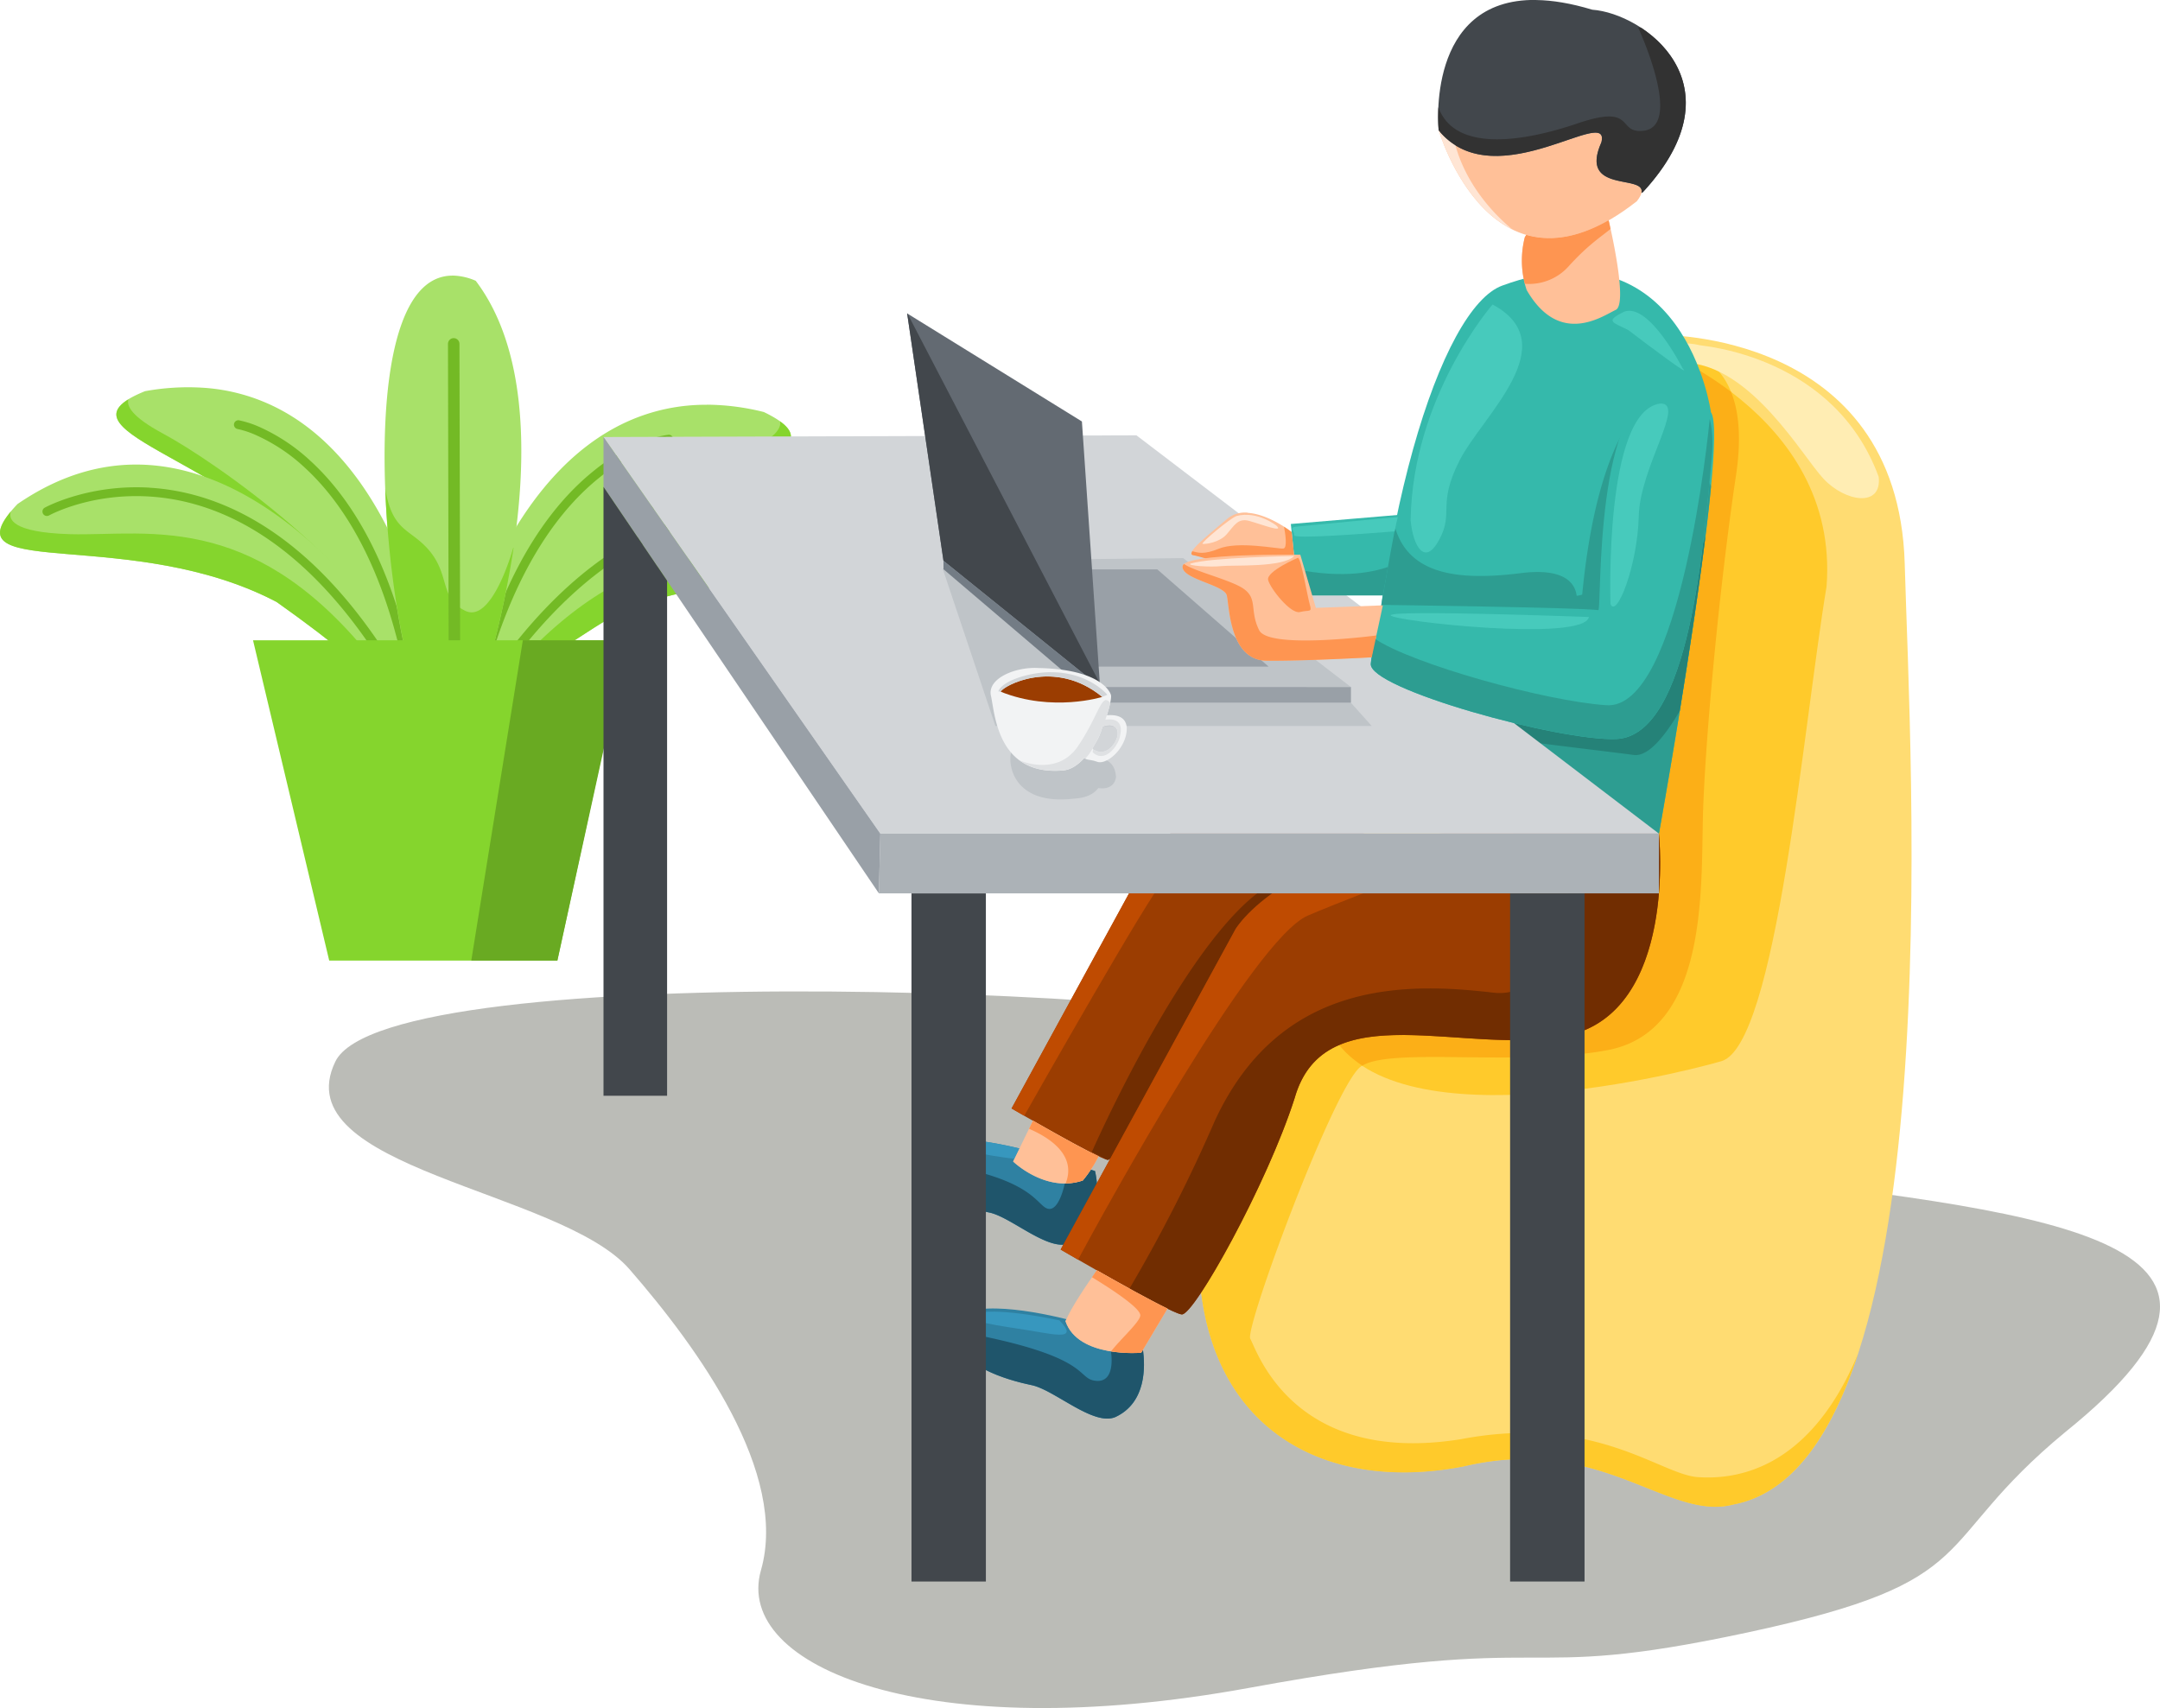 <svg id="Layer_1" data-name="Layer 1" xmlns="http://www.w3.org/2000/svg" viewBox="0 0 1239.26 980.02"><defs><style>.cls-1{fill:#bbbcb7;}.cls-2{fill:#a8e169;}.cls-3{fill:#85d52d;}.cls-4{fill:#73ba25;}.cls-5{fill:#69aa22;}.cls-6{fill:#ffdc72;}.cls-7{fill:#ffca2b;}.cls-8{fill:#ffedb3;}.cls-9{fill:#2f81a2;}.cls-10{fill:#3797be;}.cls-11{fill:#1f556b;}.cls-12{fill:#9b3d01;}.cls-13{fill:#fcaf17;}.cls-14{fill:#712d01;}.cls-15{fill:#35b9ab;}.cls-16{fill:#2d9d91;}.cls-17{fill:#bf4b01;}.cls-18{fill:#258278;}.cls-19{fill:#d2d5d8;}.cls-20{fill:#bfc4c8;}.cls-21{fill:#99a0a7;}.cls-22{fill:#ffc098;}.cls-23{fill:#47cabc;}.cls-24{fill:#42474c;}.cls-25{fill:#fe9551;}.cls-26{fill:#636a72;}.cls-27{fill:#737c85;}.cls-28{fill:#acb2b7;}.cls-29{fill:#f2f3f4;}.cls-30{fill:#ffe5d4;}.cls-31{fill:#323232;}.cls-32{fill:#dfe1e3;}</style></defs><g id="g19118"><path id="path13165" class="cls-1" d="M2178.06,1134.62c183.06,22.06,321.86,37.79,186.62,146.92-79.41,65.52-43.68,85.37-182.65,115.15s-101.26-2-285.9,31.77-295.82-11.91-279.94-67.5-35.73-127.07-75.44-172.73S1342.21,1130.65,1372,1069.1s530.1-41.69,595.62-11.91,210.45,77.43,210.45,77.43Z" transform="translate(-1179.61 -459.98)"/><g id="g10159"><path id="path10123" class="cls-2" d="M1295.66,682.43a137,137,0,0,0-32.84,2C1204.28,708.09,1316,721.26,1375,797c9.78,16.78,17.72,31.4,23.43,43.63,8.52.81,18.48,1.48,29.84,1.92-5.7-30.18-26.61-114.73-87.65-147.43a108.87,108.87,0,0,0-44.94-12.69Z" transform="translate(-1179.61 -459.98)"/><path id="path10125" class="cls-2" d="M1585.24,692.18a137.31,137.31,0,0,1,32.63,4.22c56.82,27.53-55.52,33.15-119.47,104.76-10.88,16.08-19.79,30.13-26.31,42-8.56.24-18.54.23-29.9-.09,7.72-29.73,34.26-112.68,97.37-141.2a109,109,0,0,1,45.68-9.64Z" transform="translate(-1179.61 -459.98)"/><path id="path10127" class="cls-3" d="M1627.12,701.74c32.43,23.26-69.13,32.69-128.72,99.42-10.88,16.08-19.79,30.13-26.31,42-3.25.09-6.66.14-10.31.16,17-51.29,113.78-109.54,144.37-123.39,18.66-8.44,21.8-14.48,21-18.14Z" transform="translate(-1179.61 -459.98)"/><path id="path10129" class="cls-2" d="M1611.72,738.78c23.73,0,48.65,7.75,73.56,27.43,40.37,48.55-64.26,7.26-152.08,46-17.69,10.84-32.53,20.54-43.61,29-9.22.71-20.44,1.21-33.6,1.23a20,20,0,0,1,1.39-6s69.6-97.81,154.34-97.69Z" transform="translate(-1179.61 -459.98)"/><path id="path10131" class="cls-3" d="M1688.77,770.71c30,41.42-70.64,4-155.57,41.55-17.69,10.84-32.52,20.54-43.6,29-4.34.34-9,.63-14.23.85,35.67-39.32,68.08-55.37,97-61.12,31.56-6.28,59-.42,81.9.46,33.31,1.27,35.69-6.42,34.5-10.74Z" transform="translate(-1179.61 -459.98)"/><path id="path10133" class="cls-4" d="M1610.43,751.74c35.66.32,59.21,15.55,59.21,15.55a2.55,2.55,0,0,1-2.76,4.29l0,0s-25.34-16.47-63.47-14.62c-36.11,1.75-83.7,20-132,85.29-2.12.07-4.16.16-6.42.2,36.87-51,74-75.09,106.22-84.91a131.65,131.65,0,0,1,32-5.64c2.48-.12,4.91-.16,7.29-.14Z" transform="translate(-1179.61 -459.98)"/><path id="path10135" class="cls-4" d="M1316.17,701.12a2.53,2.53,0,0,0-.32,5,52.18,52.18,0,0,1,11.3,3.83,102,102,0,0,1,27.44,18.46c20.16,18.55,43.31,52.25,56.34,113.18,1.72.12,3.43.25,5.24.35-13.15-62.64-37-97.8-58.15-117.25a107.13,107.13,0,0,0-28.8-19.39,57.15,57.15,0,0,0-12.56-4.17,2.63,2.63,0,0,0-.48-.06Z" transform="translate(-1179.61 -459.98)"/><path id="path10137" class="cls-3" d="M1253.23,689.15C1219.31,710.17,1320,726.41,1375,797c9.78,16.78,17.72,31.4,23.43,43.63,3.23.31,6.63.58,10.28.85-13.46-52.31-106.16-117-135.75-132.82-18-9.68-20.77-15.91-19.7-19.51Z" transform="translate(-1179.61 -459.98)"/><path id="path10139" class="cls-2" d="M1264.88,726.77c-23.68-1.56-49.06,4.45-75.23,22.42-43.55,45.72,63.62,11.56,148.63,56.17,16.92,12,31.07,22.69,41.56,31.87,9.15,1.33,20.31,2.58,33.44,3.49a19.82,19.82,0,0,0-1-6.1s-62.86-102.27-147.42-107.85Z" transform="translate(-1179.61 -459.98)"/><path id="path10141" class="cls-3" d="M1185.85,753.44c-32.71,39.31,70.21,8.77,152.43,51.92,16.92,12,31.06,22.68,41.55,31.87,4.3.63,9,1.24,14.14,1.8-32.94-41.63-64.2-59.82-92.67-67.5-31.07-8.39-58.8-4.39-81.74-5.06-33.32-1-35.18-8.8-33.71-13Z" transform="translate(-1179.61 -459.98)"/><path id="path10143" class="cls-4" d="M1265.29,739.78c-35.6-2.08-60.11,11.54-60.11,11.54a2.55,2.55,0,0,0,2.46,4.46h0s26.4-14.73,64.32-10.32c35.91,4.18,82.17,25.54,126,94,2.11.2,4.15.43,6.39.63-33.36-53.35-68.73-79.9-100.26-91.86a131.24,131.24,0,0,0-31.52-7.79q-3.7-.42-7.27-.63Z" transform="translate(-1179.61 -459.98)"/><path id="path10145" class="cls-4" d="M1563.52,709.44a2.54,2.54,0,0,1,0,5.06,51.76,51.76,0,0,0-11.53,3.06,102.16,102.16,0,0,0-28.62,16.57c-21.36,17.15-46.72,49.22-63.82,109.13-1.73,0-3.44,0-5.25,0,17.33-61.6,43.5-95.07,65.9-113.06a107.5,107.5,0,0,1,30-17.42,57.29,57.29,0,0,1,12.81-3.31,2.64,2.64,0,0,1,.49,0Z" transform="translate(-1179.61 -459.98)"/><path id="path10147" class="cls-2" d="M1438.92,618.09a34.55,34.55,0,0,1,13.63,3c46.06,60.77,20.14,175.6,6.07,224.45-11.51-.16-26.15-1-44.17-2.86-17.09-62.59-28.26-223.93,24.47-224.55Z" transform="translate(-1179.61 -459.98)"/><path id="path10149" class="cls-3" d="M1400.65,740.44c4,23.95,13.46,22.74,23.81,33.81,14,15,6.7,28.86,22.18,36.24s27.43-36.18,27.43-36.18l.18.1a556.13,556.13,0,0,1-15.62,71.09c-11.49-.16-26.1-1-44.09-2.85-6.64-24.26-12.42-63.19-13.89-102.21Z" transform="translate(-1179.61 -459.98)"/><path id="path10151" class="cls-4" d="M1440,654a3.31,3.31,0,0,1,3.22,3.33l.41,187.64c-2.13-.11-4.3-.23-6.59-.38l-.41-187.22a3.3,3.3,0,0,1,3.22-3.37Z" transform="translate(-1179.61 -459.98)"/><g id="g10155"><path id="path10153" class="cls-3" d="M1539.19,827.36l-39.81,183.78H1368.49l-43.71-183.78h214.41Z" transform="translate(-1179.61 -459.98)"/></g><path id="path10157" class="cls-5" d="M1479.58,827.36,1450,1011.14h49.4l40.24-183.78Z" transform="translate(-1179.61 -459.98)"/></g><path id="path7251" class="cls-6" d="M2131.4,652.17s137-3,141,131c3,110.19,27.8,516.2-98.27,540-37.73,9.93-75.45-40.7-154.86-21.84-82.4,15.89-150.89-23.82-151.89-121.1,3-64.53,140-264.06,155.86-311.71s108.2-216.41,108.2-216.41Z" transform="translate(-1179.61 -459.98)"/><path id="path13119" class="cls-7" d="M2147.9,662.79s37.55,3.51,27.72,69.49S2158.2,882,2156.71,924.17s4,125.58-53.11,138c-51.62,10.42-128-2-143.44,9.92s-66.72,150.5-63.21,156.12,23.86,73,120.73,57.56c77.22-14.74,114.42,20.36,136.18,21.76,19,1.23,63-1.84,91.71-70.65-15.43,47.11-38.19,80.07-71.48,86.36-37.73,9.93-75.45-40.7-154.86-21.84-82.4,15.89-150.89-23.82-151.89-121.1,3-64.53,140-264.06,155.86-311.71,13.17-39.51,76.1-157.07,98.17-197.87a158.25,158.25,0,0,1,26.53-7.92Z" transform="translate(-1179.61 -459.98)"/><path id="path13117" class="cls-8" d="M2155.23,658.13c2.48.5,76.93,6.45,102.24,75.44,2,17.87-19.36,14.4-31.76,1s-41.2-64.53-78.92-66.51c-21.84-4.47-9.93-14.4,8.43-9.93Z" transform="translate(-1179.61 -459.98)"/><path id="path7249" class="cls-7" d="M2123.68,657.52s111.61,38.61,103.88,139c-13.33,80-28.78,263.23-60.36,272.35s-195.84,48.43-226-20.36C1911,979,2108,652,2123.68,657.52Z" transform="translate(-1179.61 -459.98)"/><path id="path7239" class="cls-9" d="M1751.36,1210.77c13.12.26,28.71,3.29,40.07,6.12-.17.37-.38.77-.52,1.12,7.19,21.34,43.43,18.12,43.43,18.12l1-1.75c1.3,9.19,2.17,30.45-15.92,38.72-12.66,5.21-34.75-15.63-47.9-18.36s-45.87-11.44-45.17-32.85c.77-8.76,11.54-11.4,25-11.12Z" transform="translate(-1179.61 -459.98)"/><path id="path13298" class="cls-10" d="M1787.45,1217.58s-32.56-7.28-47-4.3c-13,3,5.7,6.5,23.78,9.13S1799.82,1230.39,1787.45,1217.58Z" transform="translate(-1179.61 -459.98)"/><path id="path13288" class="cls-11" d="M1726.48,1223.43c80.85,14.26,70,27.46,81.67,28.81s9.06-15.52,8.83-16.91a79.73,79.73,0,0,0,17.36.8l1-1.75c1.3,9.19,2.16,30.45-15.93,38.72-12.66,5.21-34.75-15.63-47.9-18.36-12.83-2.66-44.16-11-45.07-31.31Z" transform="translate(-1179.61 -459.98)"/><path id="path7241" class="cls-9" d="M1727.89,1113.48c11.94.24,25.89,2.87,36.62,5.46l-3.63,7.49s18.61,18.12,39.95,10.92a61.75,61.75,0,0,0,4.6-6.23c.44.15,2.41.76,2.41.76s7.87,31.24-14.54,41.49c-12.16,5-33.39-15-46-17.64s-44.06-11-43.39-31.57c.74-8.41,11.09-10.94,24-10.68Z" transform="translate(-1179.61 -459.98)"/><path id="path13300" class="cls-10" d="M1727.89,1113.48c11.94.24,25.89,2.87,36.62,5.46l-2.88,5.94c-14.09-1.64-38.4-6-40.58-9.86-.4-.7.23-1.16,1.55-1.45,1.7-.09,3.46-.13,5.29-.09Z" transform="translate(-1179.61 -459.98)"/><path id="path13290" class="cls-11" d="M1704,1125.74c66.33,7.89,69.44,24.45,76,27.5,7,3.22,10.42-13.9,10.42-13.9l.34-.35a32.43,32.43,0,0,0,10.09-1.64,61.6,61.6,0,0,0,4.59-6.23c.44.15,2.41.76,2.41.76s7.87,31.24-14.54,41.49c-12.16,5-33.39-15-46-17.65-12.3-2.55-42.32-10.58-43.29-30Z" transform="translate(-1179.61 -459.98)"/><path id="path7225" class="cls-12" d="M2032,907s8.66,80.78-41.69,91.78c-46.41,9.44-96.23-22.13-110,25.82-12.59,39.3-59.69,101.39-65.25,100.83S1760,1096,1760,1096l79.55-145.63S1875.23,889.76,2032,907Z" transform="translate(-1179.61 -459.98)"/><path id="path13121" class="cls-13" d="M2140,664.63a204.54,204.54,0,0,1,32.78,20.19c4.14,10.3,6.18,25.36,2.89,47.46-9.83,66-17.42,149.7-18.91,191.89s4,125.58-53.11,138c-50.6,10.21-125-1.5-142.42,9.26-8.8-5.78-15.76-13.24-20-22.91-25.25-58.12,108.34-296.23,162-369.43A167.14,167.14,0,0,1,2140,664.63Z" transform="translate(-1179.61 -459.98)"/><path id="path13153" class="cls-14" d="M1940.14,998.74c-5.75-.58-11.84-1.29-17.11-1.48a77.35,77.35,0,0,0-14.14.6,37,37,0,0,0-12.15,3.81,28.94,28.94,0,0,0-9.69,8.45,44.9,44.9,0,0,0-6.78,14.49c-3.14,9.83-8.45,21.07-14.72,32.41s-13.51,22.77-20.53,33-13.82,19.12-19.21,25.48-9.39,10.14-10.78,10c-.84-.09-6.46-3.36-9-4.56,3.41-7.7,63.68-142.54,110.47-157,28-8.66,29.87,12,23.66,34.86Z" transform="translate(-1179.61 -459.98)"/><path id="path7171" class="cls-15" d="M2161.23,696.48s-15.09-110.91-119.68-72.65c-35.1,12.64-75.11,136.88-79.32,303.24C2005.05,939,2131.4,938.3,2131.4,938.3S2172.11,711.57,2161.23,696.48Z" transform="translate(-1179.61 -459.98)"/><path id="path13060" class="cls-16" d="M2136.36,682.45s12.8,29.11,24.94,56.54c-6.65,69.73-29.9,199.31-29.9,199.31s-126.35.71-169.17-11.23c.88-34.61,3.35-67.28,7-97.58h0c.4-3.36.84-6.61,1.27-9.91v-.1c2.63-20.3,5.75-39.51,9.33-57.27.12.33.25.6.36,1,8.08,26.32,35.8,30.18,72,25.62,26.63-3.36,31.34,7.16,32,13a18.77,18.77,0,0,0,3.17-.66c10.92-113.17,49.14-118.63,49.14-118.63Z" transform="translate(-1179.61 -459.98)"/><path id="path7223" class="cls-12" d="M2131.4,938.3s10.92,102-52.61,115.91c-58.57,11.92-139-24.81-156.35,35.74-15.88,49.64-57.78,124.91-64.8,124.21s-69.49-37.2-69.49-37.2l100.38-183.91s45.08-76.53,242.87-54.75Z" transform="translate(-1179.61 -459.98)"/><path id="path13143" class="cls-17" d="M2055.13,934.54c-21.57,11.3-94.28,37.54-125.19,50.79-31.5,13.5-117.43,170.75-131.82,197.4-6-3.46-10-5.77-10-5.77l100.37-183.91S1921.64,937.06,2055.13,934.54Z" transform="translate(-1179.61 -459.98)"/><path id="path13055" class="cls-18" d="M2158.08,767.74c-4,31.82-9.61,68.55-14.74,100.13-8.05,13.82-17.93,26.57-26.58,25.28-13.07-1.94-104.23-12.06-151.71-21.13q1.17-15.25,2.73-29.86a122.4,122.4,0,0,1,19.18,4.58c47.65,14.89,124.59,30.77,132.53,24.82,6.48-4.86,29.85-76.51,38.59-103.82Z" transform="translate(-1179.61 -459.98)"/><path id="path13136" class="cls-14" d="M2083.36,934.77c14.93.53,30.87,1.64,48,3.53,0,0,10.92,102-52.61,115.91-58.57,11.92-139-24.81-156.35,35.74-15.88,49.64-57.78,124.91-64.8,124.21-3-.3-16-7.1-30-14.77a880,880,0,0,0,48.92-96.14c37.9-82.13,111.6-79.31,160-73.7,39,4.52,45.59-65.26,46.72-94.78Z" transform="translate(-1179.61 -459.98)"/><path id="path7186" class="cls-19" d="M1831.61,709.75,2131.4,938.3H1684.69L1525.86,710.74Z" transform="translate(-1179.61 -459.98)"/><path id="path13220" class="cls-20" d="M1781.54,897.42c11.26,1.14,37.11-11,38.37,8.42-1.22,8.22-10.11,6.32-10.16,6.31-2.29,3.11-6.63,5.71-13.88,6.07-35.86,4.21-38.09-20.85-36.11-26.56.75-2.14,15.12,5.55,21.78,5.76Z" transform="translate(-1179.61 -459.98)"/><path id="path13218" class="cls-20" d="M1953.71,862.13l12.9,14.39H1750.7l-30.27-90.33Z" transform="translate(-1179.61 -459.98)"/><path id="path7184" class="cls-20" d="M1810.76,854.19H1954.7l-96.29-74-137.49,1.49Z" transform="translate(-1179.61 -459.98)"/><path id="path7188" class="cls-21" d="M1779.73,786.68h63.87l63.88,55.8h-99.33Z" transform="translate(-1179.61 -459.98)"/><path id="path7175" class="cls-22" d="M1895.43,754.23c11.73.73,24,10,25.26,11l1.9,18.57c-2.59-1-7.64-2-15.46.72-11.93,4.22-37.91-5.26-42.82-6s6.32-9.83,19.65-21.06a16,16,0,0,1,11.47-3.32Z" transform="translate(-1179.61 -459.98)"/><path id="path7173" class="cls-15" d="M1982,755.41l-61.8,5.22,4.22,40.94h48.65S1980.76,756.41,1982,755.41Z" transform="translate(-1179.61 -459.98)"/><path id="path13073" class="cls-23" d="M1981.57,756.72c-.43,1.43-1.06,4.29-1.83,8.15-18.11,1.45-58.06,4.43-57.67,2.21.49-2.86-4.1-4.59,2.73-5.09C1931.13,761.53,1973.58,757.18,1981.57,756.72Z" transform="translate(-1179.61 -459.98)"/><path id="path13068" class="cls-16" d="M1975.94,785.28c-1.33,7.5-2.87,16.29-2.87,16.29h-48.65l-1.55-15.07c28,5.92,46.27,1.2,53.07-1.22Z" transform="translate(-1179.61 -459.98)"/><path id="path7155" class="cls-22" d="M2005.05,534.68s30.88,106,113.71,40.72c14.74-19-35.09-.71-20.35-33.7C2104,519.24,2037.34,574,2005.05,534.68Z" transform="translate(-1179.61 -459.98)"/><path id="path7157" class="cls-22" d="M2102.36,586.49l.25.17s11.42,47.65,4,51.12-32.26,21.34-51.12-11.42a53.46,53.46,0,0,1-1-30.27s.3-.51.86-1.33c12.83,3.71,28.42,2.29,47-8.27Z" transform="translate(-1179.61 -459.98)"/><path id="path7162" class="cls-24" d="M2061.08,460c9.12.12,19.73,1.82,32.06,5.55,29.48,2.11,86.34,42.47,29.13,104.59-.29.21-.61.38-.9.57,2.67-11.07-36.21.65-23-29C2104,519.48,2038.67,573,2006,536c0-.11-1-1.25-1-1.36s-7.83-75.57,56-74.69Z" transform="translate(-1179.61 -459.98)"/><path id="path7167" class="cls-15" d="M2134.38,682.45s31.76-7.44,27.3,40.2S2149.27,882,2107.08,884c-32.26,1.49-142.45-28.79-141-43.18s7-33.76,7-33.76,112.67,1.49,123.59,3C2098.64,807.53,2094.17,685.93,2134.38,682.45Z" transform="translate(-1179.61 -459.98)"/><path id="path13088" class="cls-25" d="M1916.27,762.21c2.34,1.5,4,2.74,4.42,3.07l1.9,18.57c-2.59-1-7.64-2-15.46.72-11.93,4.21-37.91-5.26-42.82-6-1.32-.19-1.4-1-.66-2.31,3.32.85,6.66,2.07,15.11-1.4,11.17-4.59,33.88.12,37.1-.13,2.52-.19,1.15-8.74.41-12.56Z" transform="translate(-1179.61 -459.98)"/><path id="path7169" class="cls-22" d="M1973,807.31l-38.43,1.46-8.94-30.52s-66.26-1-67.5,6.45,23.83,10.67,25.32,16.87,1.48,37.23,22.83,37.48,60.3-1.94,60.3-1.94Z" transform="translate(-1179.61 -459.98)"/><path id="path7180" class="cls-26" d="M1800.34,701.81l-100.27-62,20.85,142,89.84,72.47Z" transform="translate(-1179.61 -459.98)"/><path id="path7190" class="cls-21" d="M1954.7,854.19v8.93H1810.81l0-8.93Z" transform="translate(-1179.61 -459.98)"/><path id="path13096" class="cls-24" d="M1700.07,639.77l.16.09L1810.62,852.1l.14,2.08-89.84-72.46Z" transform="translate(-1179.61 -459.98)"/><path id="path7192" class="cls-27" d="M1810.76,854.19l-89.84-72.47v4.87l89.89,76.53Z" transform="translate(-1179.61 -459.98)"/><path id="path7201" class="cls-24" d="M1745.24,972.57v394.84h-42.68V972.57Z" transform="translate(-1179.61 -459.98)"/><path id="path7198" class="cls-24" d="M2088.71,972.57v394.84H2046V972.57Z" transform="translate(-1179.61 -459.98)"/><path id="path13160" class="cls-17" d="M1837.8,957.89c8.59.14,14.27,3.13,9.67,7.08-7.11,6.1-75.34,126.6-80.23,135.23-4.18-2.41-7.28-4.22-7.28-4.22l75.36-138c.83,0,1.7-.14,2.48-.13Z" transform="translate(-1179.61 -459.98)"/><path id="path7194" class="cls-28" d="M2131.4,938.3v34.27H1683.85l.84-34.27Z" transform="translate(-1179.61 -459.98)"/><path id="path7196" class="cls-21" d="M1684.69,938.3,1525.86,710.74V739.3l158,233.27Z" transform="translate(-1179.61 -459.98)"/><path id="path7203" class="cls-24" d="M1525.86,739.3l36.48,53.87v295.52h-36.48Z" transform="translate(-1179.61 -459.98)"/><path id="path7227" class="cls-22" d="M1808.87,1188.83c13.8,7.85,30.28,17,40.57,22l-15.1,25.33s-36.24,3.22-43.43-18.12c3.35-8,12.31-21.2,18-29.18Z" transform="translate(-1179.61 -459.98)"/><path id="path13131" class="cls-25" d="M1808.87,1188.83c13.8,7.85,30.28,17,40.57,22l-15.1,25.33a80.19,80.19,0,0,1-17.29-.79c5.25-6.84,16.45-16.77,16.79-20.56.42-4.6-20.78-17.78-27.73-22,.94-1.35,1.93-2.8,2.76-4Z" transform="translate(-1179.61 -459.98)"/><path id="path7229" class="cls-22" d="M1772.24,1103c11.82,6.76,28.82,16.32,37.68,20.43a74,74,0,0,1-9.09,13.89c-21.34,7.2-39.95-10.92-39.95-10.92Z" transform="translate(-1179.61 -459.98)"/><path id="path13148" class="cls-25" d="M1772.24,1103c11.82,6.76,28.82,16.32,37.68,20.43a74,74,0,0,1-9.09,13.89A31.82,31.82,0,0,1,1791,1139c6.92-17.48-12-27.47-21-31.35Z" transform="translate(-1179.61 -459.98)"/><path id="path10161" class="cls-29" d="M1775.27,843.27c38,.74,41.69,15.38,41.69,15.38.47,1.18-.44,5.93-2.3,11.75,5.08-.45,10.73.48,11.39,6.83.53,11.4-11.23,21.93-17,19.83-3.79-1.38-6.13-.84-7.26-2.25-3.67,4.09-7.89,7-12.6,7.27-37.23,3-38.72-32.26-41-42.68-2.48-10.18,14.15-16.88,27-16.13Zm41.31,32.82a12.73,12.73,0,0,0-4.39.7c-2.41,8.72-5.74,11.24-5.74,13,8.42,5.64,14.54-4.78,14.42-8.88.06-3.66-2.11-4.68-4.29-4.79Z" transform="translate(-1179.61 -459.98)"/><path id="path10173" class="cls-12" d="M1812,859.86s-28.61,8.95-58.27-3C1754.81,853.72,1784.48,837.24,1812,859.86Z" transform="translate(-1179.61 -459.98)"/><path id="path13023" class="cls-25" d="M2102.36,586.49l.25.17s.6,2.71,1,4.69c-5.2,4.35-12.75,9-23.86,21.25a30.43,30.43,0,0,1-25.32,10.2,54.3,54.3,0,0,1,0-26.71s.3-.51.85-1.33c12.83,3.71,28.42,2.29,47-8.27Z" transform="translate(-1179.61 -459.98)"/><path id="path13030" class="cls-30" d="M2005.05,534.69a39.63,39.63,0,0,0,9.53,8.46c3,11.13,11.14,30.34,32.59,48.41C2017.34,576.78,2005.05,534.69,2005.05,534.69Z" transform="translate(-1179.61 -459.98)"/><path id="path13036" class="cls-31" d="M2119.46,475.72c.54,0,1.06.07,1.58.1,24.38,16,42.53,49.46,1.23,94.31-.29.2-.61.37-.91.57,2.68-11.07-36.2.65-23-29C2104,519.48,2038.67,573,2006,536c0-.1-1-1.24-1-1.34a99.76,99.76,0,0,1-.14-13.12c9.12,25.18,46.48,20.59,79.81,9.25,34.05-11.58,22.11,6,37.9,4.21,23.17-2.8-3.15-59.31-3.15-59.31Z" transform="translate(-1179.61 -459.98)"/><path id="path13041" class="cls-16" d="M2160.57,700.44c1.42,5.59,2,12.79,1.11,22.21-4.47,47.65-12.41,159.33-54.6,161.32-32.26,1.49-142.45-28.79-141-43.18.47-4.58,1.36-9.51,2.34-14.31,21.24,14.46,97.64,35.76,132.66,38.13,42.84,3.41,58.85-158,59.45-164.17Z" transform="translate(-1179.61 -459.98)"/><path id="path13046" class="cls-23" d="M2103.6,806.54s-3.79-110.76,28.5-115c15.09-.7-11.58,36.15-12.28,64.58S2107.05,815.16,2103.6,806.54Z" transform="translate(-1179.61 -459.98)"/><path id="path13048" class="cls-23" d="M2091.2,814s-113.17-4.22-113.67-1S2088.47,828.62,2091.2,814Z" transform="translate(-1179.61 -459.98)"/><path id="path13066" class="cls-23" d="M2145,671.35s-19-37.66-33.44-32.58c-11.79,5.71-6.37,6.14,2.35,10.67,13.29,10.16,36.67,27.62,31.09,21.91Z" transform="translate(-1179.61 -459.98)"/><path id="path13078" class="cls-25" d="M1858.93,783.57c5.85,4.24,27.2,9.23,34.33,14.34,8.07,5.79,3.17,12.46,8.78,23.69,5.21,10.42,59.26,4,67.27,3l-2.7,12.54s-39,2.18-60.3,1.94-21.35-31.27-22.83-37.48-26.56-9.43-25.32-16.87a2,2,0,0,1,.77-1.13Z" transform="translate(-1179.61 -459.98)"/><path id="path13084" class="cls-25" d="M1924.3,780s-18.37,7.82-17.12,12.78,13,19.73,18.24,18.37,7.07.5,5.7-4.1-5-26.67-6.82-27Z" transform="translate(-1179.61 -459.98)"/><path id="path13086" class="cls-30" d="M1922.13,779s-47.73.79-59.31,4.3c-3,1.31,11.23,2.19,17.55,1.49s35.44,1,41.76-5.79Z" transform="translate(-1179.61 -459.98)"/><path id="path13093" class="cls-30" d="M1911.77,761.43s-10.92-8.5-22.65-5.4c-3.35,1-21,15.7-19.54,16s9.61-.68,13.83-5.52,6.39-9.37,12.72-7.69S1917.16,766.21,1911.77,761.43Z" transform="translate(-1179.61 -459.98)"/><path id="path13101" class="cls-19" d="M1782.73,845.69c21.67,0,32.2,12.94,32.2,12.94l-2.89,1.2h0c-27.49-22.55-57.1-6.15-58.22-3a3.35,3.35,0,0,1-1.45-.19c2.42-5.9,15.89-10,25.94-10.8,1.54-.12,3-.18,4.48-.18Z" transform="translate(-1179.61 -459.98)"/><path id="path13107" class="cls-32" d="M1814.16,861.69c.74-.06,1.52.48,2.4,1.64-.19.9-.4,1.84-.68,2.91,0,0,0,0,0,0-.49,1.7-1.19,4-2.1,6.68,3.54-.54,10.58-.52,8.51,9-1,6.23-9,16.32-15.8,9.65,0-.33.23-1.06.36-1.63,8.22,5,14.15-5.08,14-9.11.06-3.66-2.11-4.68-4.3-4.79a12.71,12.71,0,0,0-4.38.7c-2.32,8.39-5.45,11-5.7,12.75a30.76,30.76,0,0,1-4.11,5.7,2.17,2.17,0,0,1-.61-.43c-3.67,4.09-7.9,7-12.6,7.27-11,.88-18.75-1.6-24.44-5.73,1.76.75,21.83,8.88,33.42-8.24,9.84-14.54,12.65-26.17,16-26.42Z" transform="translate(-1179.61 -459.98)"/><path id="path13182" class="cls-23" d="M2035.93,634.71s-46,52.65-47,123.89c1.41,14.74,8.08,26.68,16.5,10.88S2004,749.83,2017,724.21s61.07-66.69,19-89.5Z" transform="translate(-1179.61 -459.98)"/></g></svg>